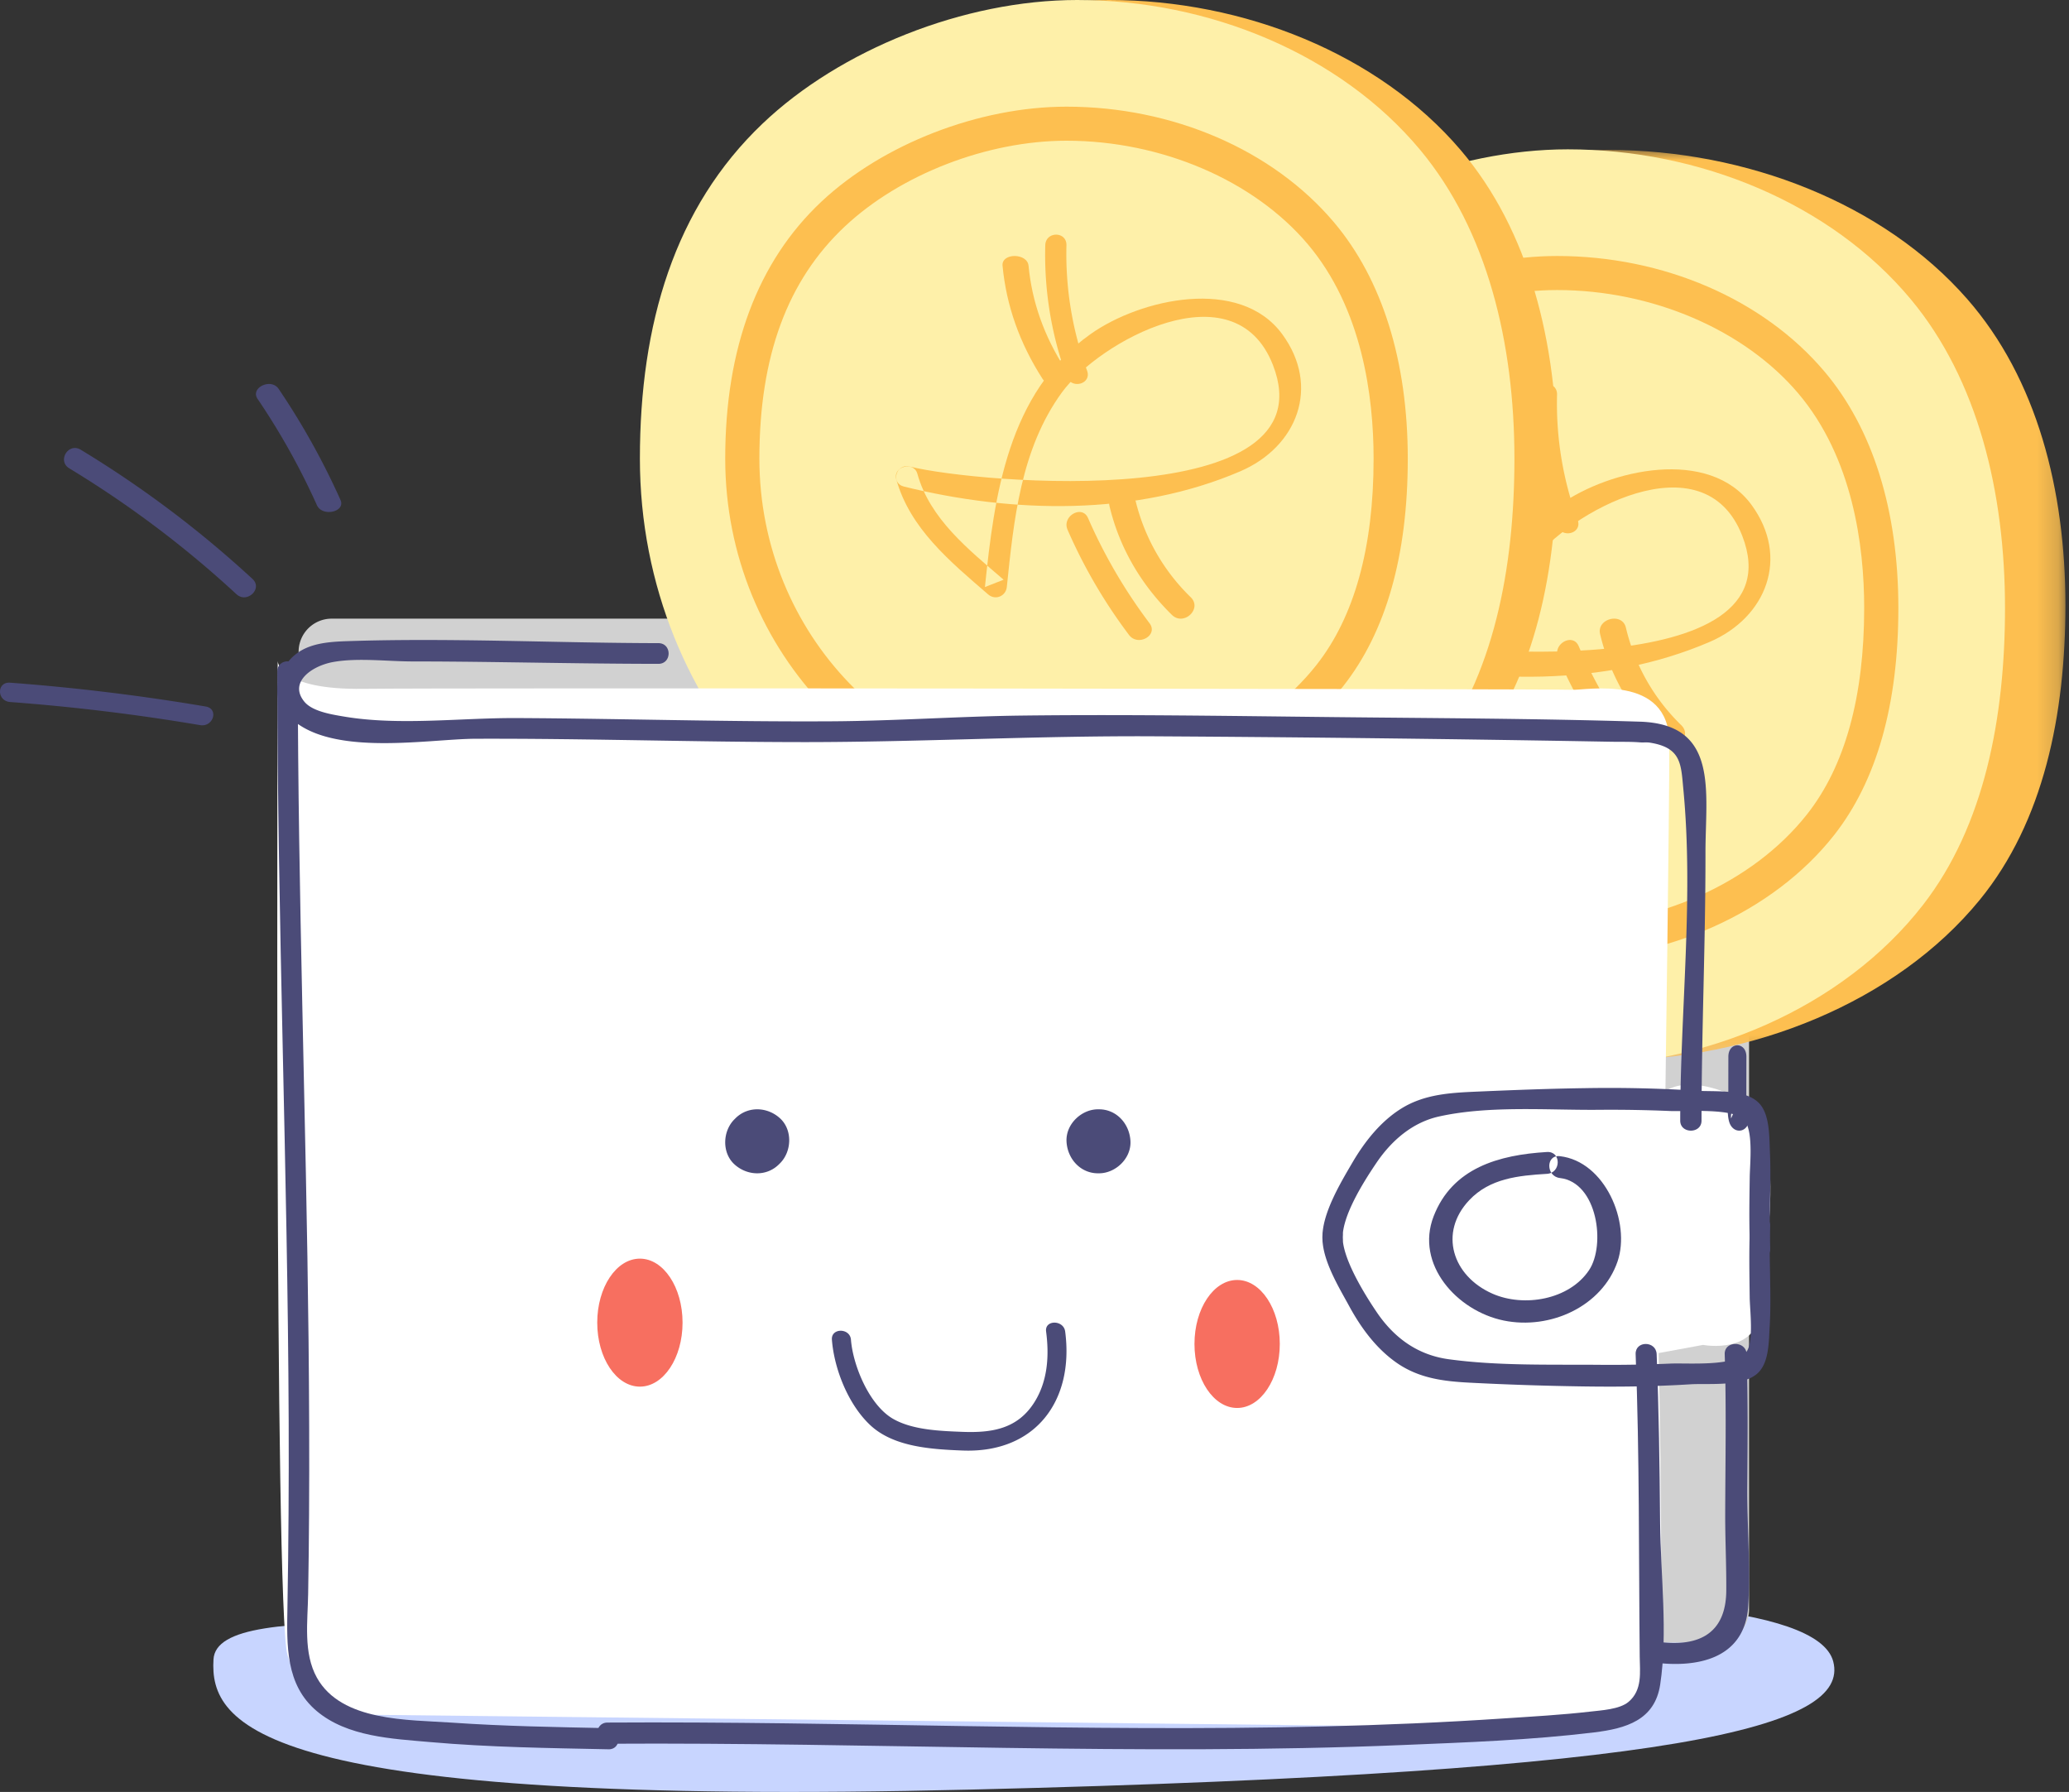 <svg xmlns="http://www.w3.org/2000/svg" xmlns:xlink="http://www.w3.org/1999/xlink" width="97" height="84" viewBox="0 0 97 84">
    <rect x="0" y="0" width="97" height="84" fill="#333333" stroke="none"/>
    <defs>
        <path id="a" d="M.015.03h42.817v42.674H.015z"/>
    </defs>
    <g fill="none" fill-rule="evenodd">
        <path fill="#C8D5FF" d="M45.53 76.428l-.735.01c-22.082.273-34.605-1.69-34.786 1.348-.183 3.072 2.032 6.917 35.521 6.103 33.49-.813 41.194-2.97 40.418-5.999-1.408-5.498-40.418-1.462-40.418-1.462"/>
        <path fill="#D1D1D1" d="M80.459 77H15.54A1.55 1.55 0 0 1 14 75.45V30.55A1.55 1.55 0 0 1 15.541 29H80.46A1.55 1.55 0 0 1 82 30.549V75.45A1.55 1.55 0 0 1 80.459 77"/>
        <g transform="translate(54 7)">
            <mask id="b" fill="#fff">
                <use xlink:href="#a"/>
            </mask>
            <path fill="#FDBF50" d="M42.832 21.367c0 5.11-1.014 10.144-4.019 13.818-3.926 4.799-10.693 7.519-17.39 7.519C9.6 42.704.015 33.151.015 21.367c0-6.262 1.689-11.68 5.999-15.582C9.816 2.342 15.882.03 21.424.03c6.433 0 12.871 2.499 16.796 6.977 3.288 3.75 4.612 8.988 4.612 14.36" mask="url(#b)"/>
        </g>
        <path fill="#FEF0A9" d="M94 28.5c0 5.148-.97 10.221-3.848 13.923C86.392 47.26 79.912 50 73.5 50 62.178 50 53 40.374 53 28.5c0-6.31 1.618-11.768 5.745-15.7C62.385 9.33 68.194 7 73.5 7c6.16 0 12.326 2.518 16.084 7.03C92.732 17.81 94 23.087 94 28.5"/>
        <path fill="#FDBF50" d="M73 13.596c-3.711 0-7.79 1.577-10.39 4.018-2.697 2.531-4.008 6.092-4.008 10.886 0 8.218 6.46 14.904 14.398 14.904 4.681 0 9.17-2.004 11.716-5.229 1.78-2.255 2.682-5.51 2.682-9.675 0-2.922-.536-7.038-3.086-10.054-2.53-2.992-6.864-4.85-11.312-4.85M73 45c-8.822 0-16-7.402-16-16.5 0-5.185 1.518-9.238 4.51-12.048C64.393 13.748 68.903 12 73 12c4.982 0 9.669 2.025 12.538 5.418C87.802 20.097 89 23.928 89 28.5c0 4.532-1.018 8.118-3.024 10.661C83.134 42.763 78.161 45 73 45"/>
        <path fill="#FDBF50" d="M64.02 30.468c.638 2.296 2.51 3.846 4.306 5.395.349.3.833.073.876-.345.324-3.12.647-6.468 2.585-9.126 1.73-2.373 8.09-5.907 9.892-1.28 2.704 6.943-13.765 5.565-17.029 4.758-.639-.158-.912.78-.272.938 5.107 1.263 10.866 1.392 15.77-.715 2.677-1.15 3.764-3.969 1.97-6.423-1.99-2.722-6.647-1.667-8.984-.013-3.9 2.758-4.517 7.603-4.958 11.861l.876-.343c-1.643-1.417-3.452-2.842-4.043-4.966-.168-.605-1.158-.348-.99.26"/>
        <path fill="#FDBF50" d="M70.002 18.457c.177 1.865.8 3.63 1.875 5.302.352.547 1.403.066 1.052-.48-.977-1.52-1.547-3.127-1.708-4.822-.058-.607-1.277-.612-1.219 0"/>
        <path fill="#FDBF50" d="M72.005 18.5a16.6 16.6 0 0 0 1.003 6.15c.225.617 1.185.35.957-.275a15.835 15.835 0 0 1-.967-5.875c.016-.667-.977-.667-.993 0M73.05 30.834a24.402 24.402 0 0 0 2.883 4.932c.42.557 1.386.016.961-.55a24.419 24.419 0 0 1-2.883-4.93c-.28-.642-1.24-.089-.96.548M75.017 29.727c.462 1.932 1.462 3.657 2.922 5.094.554.546 1.44-.28.886-.824a9.389 9.389 0 0 1-2.6-4.58c-.175-.73-1.383-.421-1.208.31"/>
        <path fill="#FDBF50" d="M73 21.5c0 5.148-.994 10.221-3.942 13.923C65.208 40.26 58.57 43 52 43c-11.598 0-21-9.626-21-21.5 0-6.31 1.657-11.768 5.885-15.7C40.614 2.33 46.565 0 52 0c6.311 0 12.626 2.518 16.476 7.03C71.701 10.81 73 16.087 73 21.5"/>
        <path fill="#FEF0A9" d="M71 21.5c0 5.148-.97 10.221-3.848 13.923C63.392 40.26 56.912 43 50.5 43 39.178 43 30 33.374 30 21.5c0-6.31 1.618-11.768 5.745-15.7C39.385 2.33 45.194 0 50.5 0c6.16 0 12.326 2.518 16.084 7.03C69.732 10.81 71 16.087 71 21.5"/>
        <path fill="#FDBF50" d="M50 6.596c-3.711 0-7.79 1.577-10.39 4.018-2.697 2.531-4.008 6.092-4.008 10.886 0 8.218 6.46 14.904 14.398 14.904 4.681 0 9.17-2.004 11.716-5.229 1.78-2.255 2.682-5.51 2.682-9.675 0-2.922-.536-7.038-3.086-10.054-2.53-2.992-6.864-4.85-11.312-4.85M50 38c-8.822 0-16-7.402-16-16.5 0-5.185 1.518-9.238 4.51-12.048C41.393 6.748 45.903 5 50 5c4.982 0 9.669 2.025 12.538 5.418C64.802 13.097 66 16.928 66 21.5c0 4.532-1.018 8.118-3.024 10.661C60.134 35.763 55.161 38 50 38"/>
        <path fill="#FDBF50" d="M42.02 22.468c.638 2.296 2.51 3.846 4.306 5.395.349.3.833.073.876-.345.324-3.12.647-6.468 2.585-9.126 1.73-2.373 8.09-5.907 9.892-1.28 2.704 6.943-13.765 5.565-17.029 4.758-.639-.158-.912.78-.272.938 5.107 1.263 10.866 1.392 15.77-.715 2.677-1.15 3.764-3.969 1.97-6.423-1.99-2.722-6.647-1.667-8.984-.013-3.9 2.758-4.517 7.603-4.958 11.861l.876-.343c-1.643-1.417-3.452-2.842-4.043-4.966-.168-.605-1.158-.348-.99.26"/>
        <path fill="#FDBF50" d="M47.002 12.457c.177 1.865.8 3.63 1.875 5.302.352.547 1.403.066 1.052-.48-.977-1.52-1.547-3.127-1.708-4.822-.058-.607-1.277-.612-1.219 0"/>
        <path fill="#FDBF50" d="M49.005 11.5a16.6 16.6 0 0 0 1.003 6.15c.225.617 1.185.35.957-.275a15.835 15.835 0 0 1-.967-5.875c.016-.667-.977-.667-.993 0M50.05 24.834a24.402 24.402 0 0 0 2.883 4.932c.42.557 1.386.016.961-.55a24.419 24.419 0 0 1-2.883-4.93c-.28-.642-1.24-.089-.96.548M52.017 23.727c.462 1.932 1.462 3.657 2.922 5.094.554.546 1.44-.28.886-.824a9.389 9.389 0 0 1-2.6-4.58c-.175-.73-1.383-.421-1.208.31"/>
        <path fill="#FFF" d="M13.021 31s.048 1.345 4.011 1.29c3.964-.055 56.065.003 56.671.044.607.04 4.562-.78 4.56 2.498 0 3.28-.184 16.326-.184 16.326s.964-.877 3.427.311 1.167 7.629 1.045 9.85c-.123 2.22-2.708 1.725-2.708 1.725l-2.081.383s.324 15.458-.096 16.053C76.593 81 72.663 81 72.663 81l-55.257-.617s-3.307-.556-3.931-2.815C12.85 75.31 13.02 31 13.02 31"/>
        <path fill="#4B4B78" d="M30.864 30.148c-4.869-.007-9.755-.256-14.622-.092-1.206.04-2.356.177-2.976 1.34-.353.66-.38 1.348.076 1.945 1.712 2.243 6.636 1.297 8.955 1.289 5.133-.018 10.263.155 15.395.157 5.474 0 10.93-.303 16.405-.272a1773.438 1773.438 0 0 1 21.387.254c.464.01.937-.007 1.398.03.152.013.315-.01.465.013 1.487.234 1.46 1.006 1.573 2.19.489 5.103-.148 10.406-.147 15.53 0 .624.999.625.999 0 0-4.19.19-8.375.185-12.563-.003-2.839.655-6.024-3.075-6.14-4.772-.148-9.553-.162-14.327-.214-4.852-.052-9.708-.13-14.559-.073-3.009.035-6.01.253-9.022.27-4.92.029-9.84-.129-14.76-.152-2.626-.012-5.514.368-8.107-.074-.545-.093-1.455-.232-1.835-.69-.747-.905.333-1.673 1.325-1.859 1.143-.214 2.567-.032 3.737-.031 1.358 0 2.715.015 4.073.033 2.485.034 4.97.077 7.457.08.643 0 .644-.97 0-.971"/>
        <path fill="#4B4B78" d="M13 31.478c.009 11.707.487 23.407.534 35.113.011 2.915-.007 5.83-.058 8.744-.031 1.787-.096 3.637 1.373 4.873 1.439 1.21 3.544 1.297 5.308 1.453 2.785.246 5.587.281 8.38.339.618.013.618-.977 0-.99-2.453-.05-4.909-.09-7.357-.26-2.03-.14-5.167-.04-6.32-2.102-.649-1.16-.434-2.637-.413-3.933.022-1.245.035-2.49.043-3.737.017-2.72.005-5.44-.024-8.16-.114-10.448-.498-20.891-.506-31.34 0-.637-.96-.638-.96 0"/>
        <path fill="#4B4B78" d="M28.476 81.74c12.43-.078 24.865.575 37.291.06 2.983-.123 6.002-.23 8.968-.592 1.498-.182 2.845-.572 3.099-2.242.366-2.412.016-5.165-.004-7.598-.022-2.63-.059-5.26-.162-7.889-.024-.637-1.01-.64-.985 0 .185 4.725.143 9.452.191 14.18.007.716.136 1.563-.524 2.118-.42.354-1.287.397-1.792.456-1.338.155-2.691.229-4.035.319-2.837.19-5.677.31-8.52.378-11.175.268-22.35-.253-33.527-.183-.634.004-.636.997 0 .993M72.526 54.001c-2.258.136-4.436.744-5.315 3.017-.868 2.243 1.086 4.433 3.29 4.884 2.181.447 4.616-.666 5.335-2.773.623-1.829-.585-4.688-2.703-4.932-.668-.077-.662.948 0 1.024 1.761.203 2.156 3.14 1.364 4.321-.93 1.39-3.055 1.748-4.523 1.102-1.884-.828-2.53-2.86-1.094-4.383.965-1.025 2.31-1.155 3.646-1.236.67-.04.674-1.064 0-1.024"/>
        <path fill="#4B4B78" d="M62.949 58.069c-.051-1.065 1.026-2.739 1.586-3.566.724-1.068 1.705-1.892 2.923-2.165 2.33-.52 5.052-.297 7.425-.314a66.366 66.366 0 0 1 3.425.056c.71.032 2.984-.159 3.467.424.433.522.267 2 .257 2.681-.016 1.108-.036 2.215.013 3.323.028.654.976.658.946 0-.066-1.5.055-3.003-.012-4.5-.032-.686-.002-1.707-.467-2.248-.63-.735-2.123-.574-2.95-.63a63.852 63.852 0 0 0-5.301-.121c-1.677.024-3.353.09-5.028.162-1.23.054-2.46.117-3.552.803-.955.6-1.7 1.535-2.283 2.534-.529.906-1.45 2.42-1.396 3.56.032.655.979.659.947 0"/>
        <path fill="#4B4B78" d="M62.002 57.931c-.052 1.085.77 2.408 1.25 3.292.564 1.039 1.278 1.996 2.223 2.657 1.053.735 2.215.872 3.438.935 1.78.092 3.565.15 5.346.176 1.663.024 3.327.004 4.988-.1.843-.054 2.468.133 3.166-.528.526-.498.512-1.467.553-2.156.094-1.566-.045-3.145.023-4.715.03-.657-.917-.655-.946 0-.049 1.107-.026 2.215-.013 3.323.008.596.194 2.046-.141 2.537-.5.731-2.743.53-3.582.568a65.14 65.14 0 0 1-3.425.056c-2.294-.016-4.685.05-6.961-.26-1.426-.195-2.539-.966-3.386-2.22-.544-.803-1.635-2.55-1.586-3.565.032-.657-.915-.655-.947 0M34.476 52.425l-.049.049c-.549.55-.59 1.559 0 2.101.592.545 1.51.588 2.097 0l.049-.049c.549-.55.59-1.559 0-2.101-.592-.545-1.51-.588-2.097 0M51.525 52h-.05c-.77 0-1.509.69-1.474 1.5.036.813.648 1.5 1.475 1.5h.049c.77 0 1.51-.69 1.474-1.5-.036-.813-.648-1.5-1.474-1.5M39.002 62.801c.106 1.373.766 3.039 1.8 4.006 1.1 1.03 2.888 1.131 4.326 1.188 3.406.135 5.239-2.325 4.81-5.579-.072-.551-.967-.558-.894 0 .149 1.127.08 2.319-.548 3.314-.79 1.255-1.992 1.441-3.368 1.39-1.027-.04-2.32-.083-3.235-.597-1.143-.64-1.905-2.525-1.998-3.722-.043-.558-.937-.563-.893 0"/>
        <path fill="#F76F60" d="M32 62c0 1.657-.895 3-2 3s-2-1.343-2-3 .895-3 2-3 2 1.343 2 3M60 63c0 1.657-.895 3-2 3s-2-1.343-2-3 .895-3 2-3 2 1.343 2 3"/>
        <path fill="#4B4B78" d="M3.247 21.953a48.884 48.884 0 0 1 7.84 5.902c.491.453 1.244-.26.753-.714a50.253 50.253 0 0 0-8.056-6.06c-.578-.35-1.112.523-.537.872M12.076 18.699a32.916 32.916 0 0 1 2.783 4.984c.25.558 1.356.317 1.104-.247a34.374 34.374 0 0 0-2.899-5.206c-.354-.525-1.343-.056-.988.469M.476 32.908c2.988.223 5.954.584 8.902 1.083.624.106.892-.767.264-.873a99.38 99.38 0 0 0-9.166-1.116c-.636-.048-.633.858 0 .906M81.03 49.533l-.002 1.602c0 .442-.085 1.039.042 1.457.191.627.96.513.93-.214-.031-.706-.876-.71-.846 0l.003.051.209-.476.128-.046.365.273c.018.175.022.132.013-.13v-.228-.801l.003-1.488c0-.71-.844-.711-.845 0M77.372 77.908c2.164.323 4.434-.128 4.589-2.627.114-1.85-.057-3.749-.043-5.605.015-2.066.035-4.13-.031-6.196-.021-.639-1.049-.641-1.028 0 .08 2.5.03 5 .023 7.5-.003 1.195.059 2.392.05 3.587-.015 2.1-1.406 2.662-3.287 2.381-.647-.097-.926.863-.273.96"/>
    </g>
</svg>
